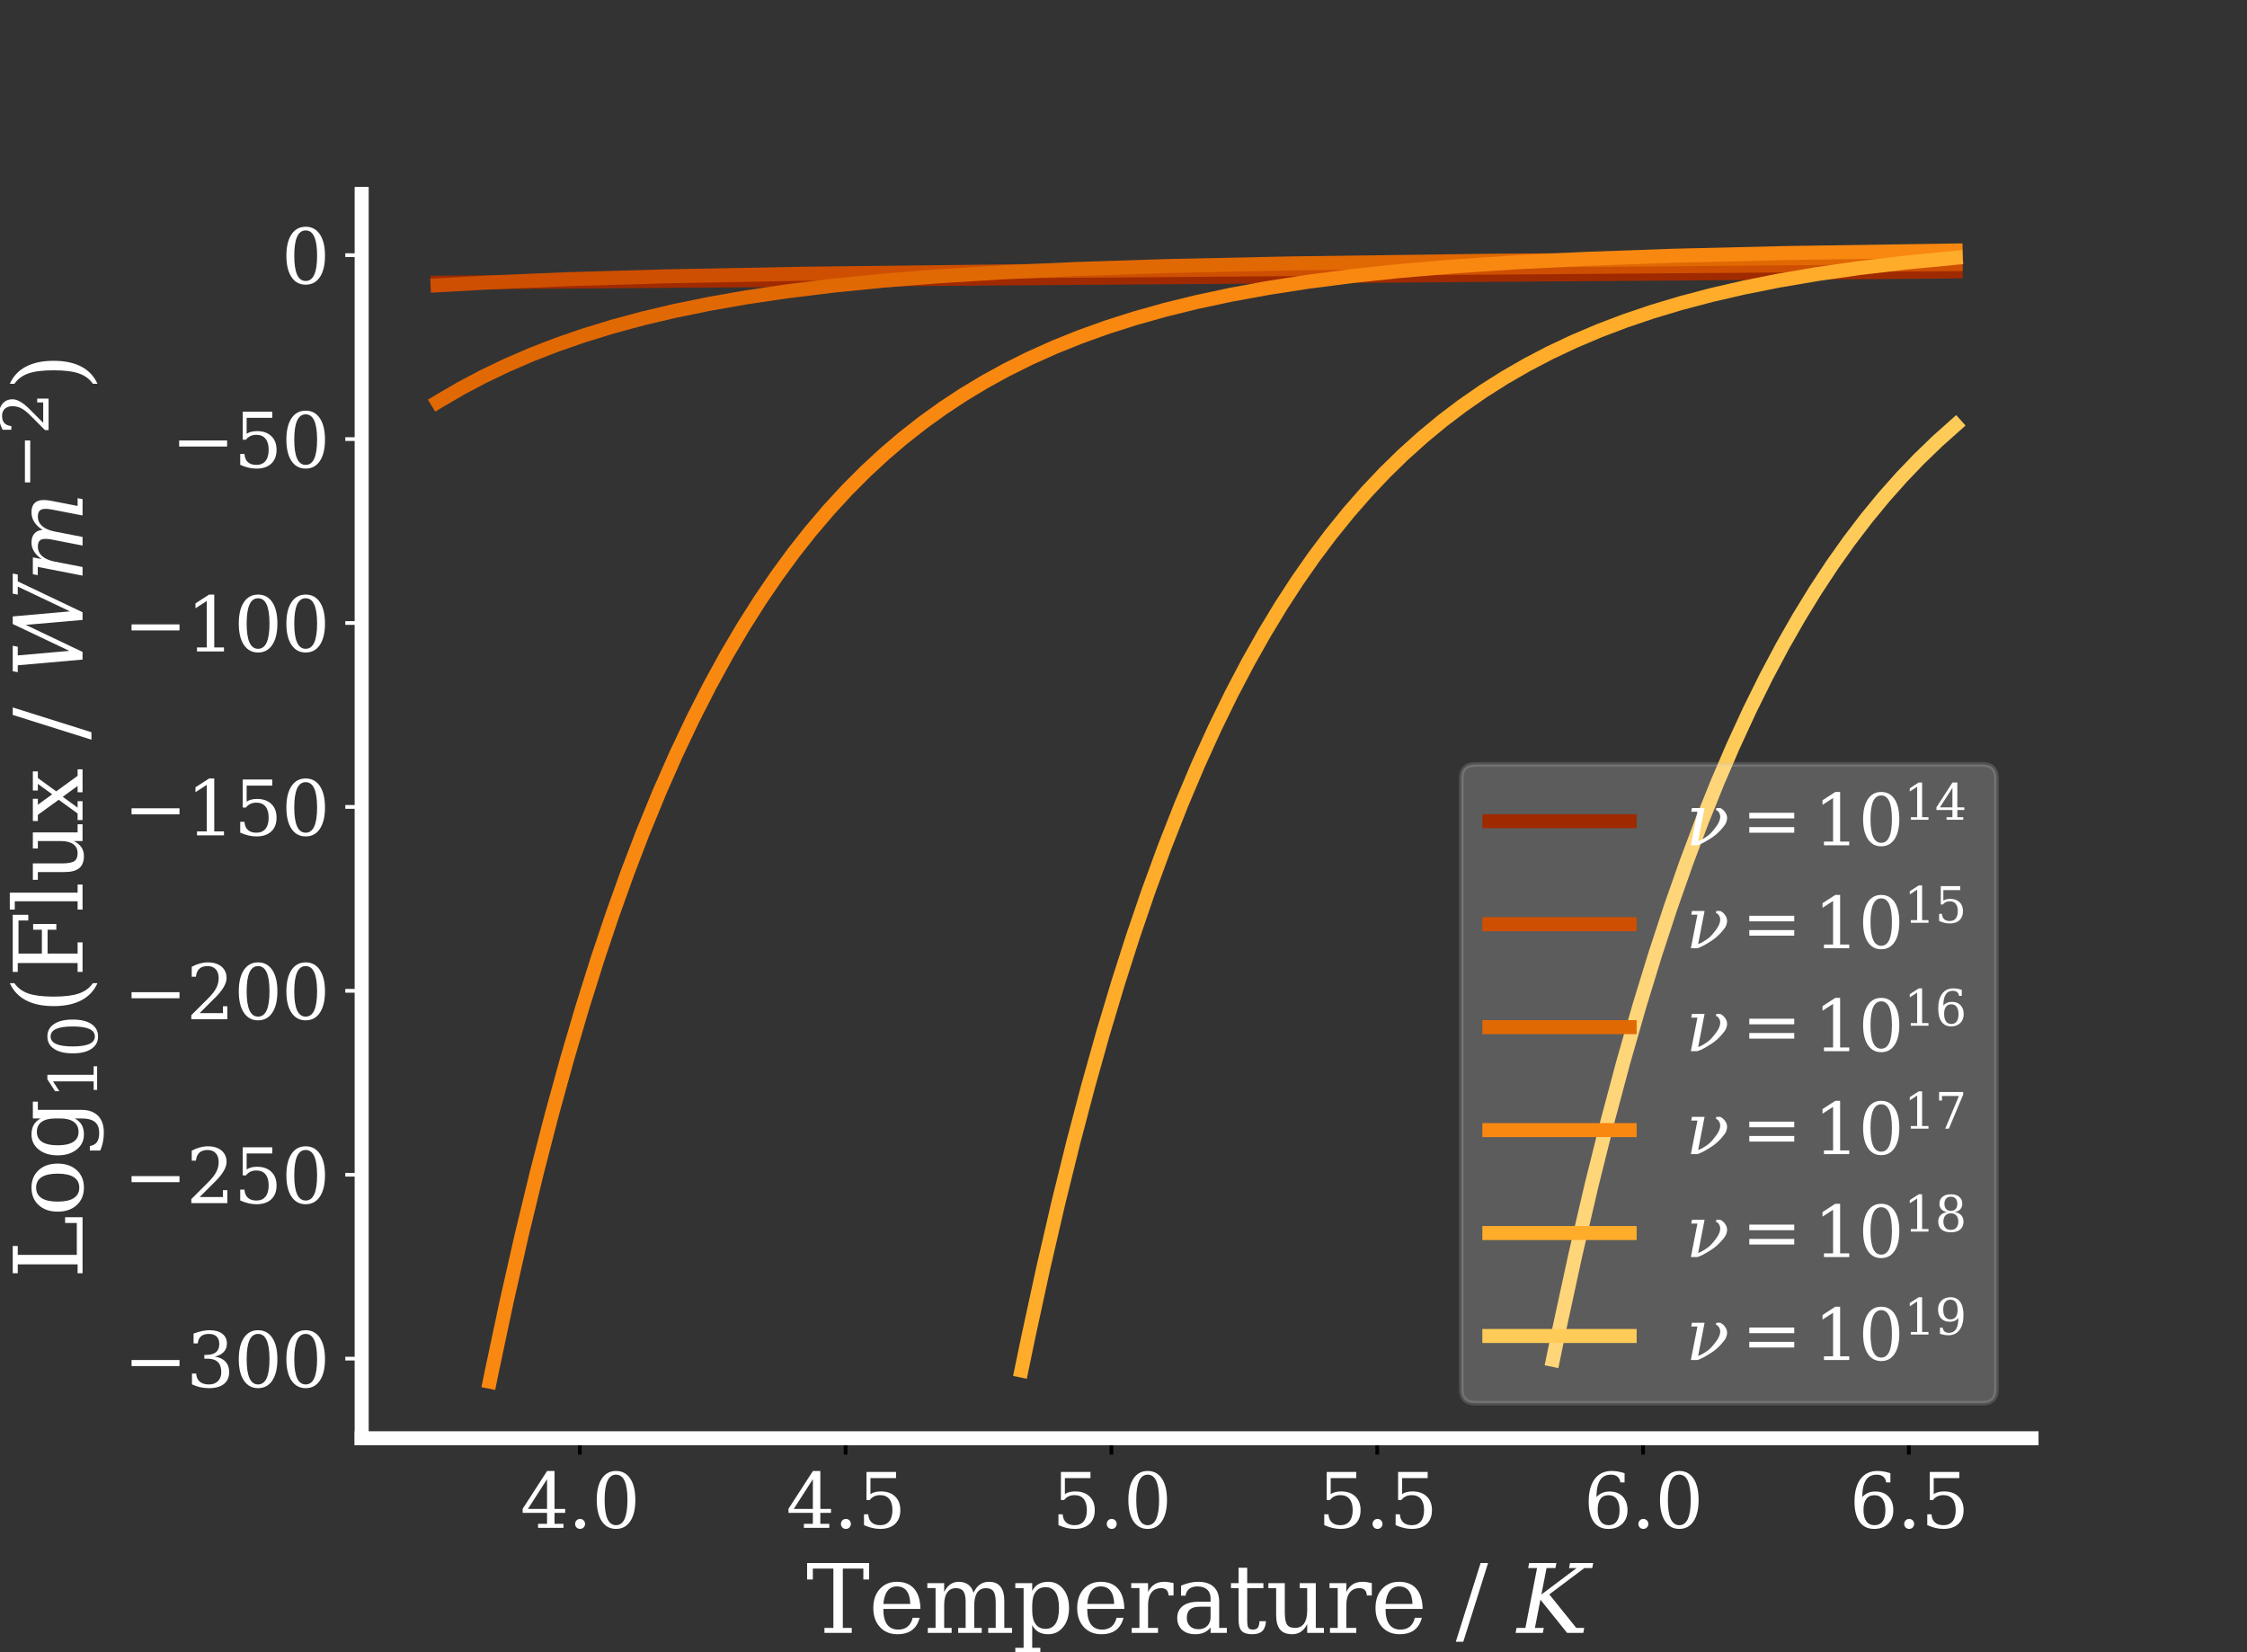 <?xml version="1.0" encoding="UTF-8" standalone="no"?>
<svg
   width="480.547pt"
   height="353.366pt"
   viewBox="0 0 480.548 353.366"
   version="1.1"
   id="svg133"
   sodipodi:docname="_2-2 Log(Flux) v Log(Temperature).svg"
   inkscape:version="1.3 (0e150ed6c4, 2023-07-21)"
   xmlns:inkscape="http://www.inkscape.org/namespaces/inkscape"
   xmlns:sodipodi="http://sodipodi.sourceforge.net/DTD/sodipodi-0.dtd"
   xmlns:xlink="http://www.w3.org/1999/xlink"
   xmlns="http://www.w3.org/2000/svg"
   xmlns:svg="http://www.w3.org/2000/svg"
   xmlns:rdf="http://www.w3.org/1999/02/22-rdf-syntax-ns#"
   xmlns:cc="http://creativecommons.org/ns#"
   xmlns:dc="http://purl.org/dc/elements/1.1/">
  <rect x="0" y="0" width="480.548" height="353.366" fill="#333333" stroke="none"/>
  <sodipodi:namedview
     id="namedview133"
     pagecolor="#ffffff"
     bordercolor="#000000"
     borderopacity="0.25"
     inkscape:showpageshadow="2"
     inkscape:pageopacity="0.0"
     inkscape:pagecheckerboard="0"
     inkscape:deskcolor="#d1d1d1"
     inkscape:document-units="pt"
     inkscape:zoom="1.781684"
     inkscape:cx="333.67309"
     inkscape:cy="230.4"
     inkscape:window-width="1920"
     inkscape:window-height="1017"
     inkscape:window-x="-8"
     inkscape:window-y="-8"
     inkscape:window-maximized="1"
     inkscape:current-layer="svg133" />
  <defs
     id="defs1">
    <style
       type="text/css"
       id="style1">*{stroke-linejoin: round; stroke-linecap: butt}</style>
  </defs>
  <g
     id="figure_1"
     transform="translate(19.747)">
    <g
       id="patch_1">
      <path
         d="M 0,345.6 H 460.8 V 0 H 0 Z"
         style="fill:none"
         id="path1" />
    </g>
    <g
       id="axes_1">
      <g
         id="patch_2">
        <path
           d="M 57.6,307.584 H 414.72 V 41.472 H 57.6 Z"
           style="fill:none"
           id="path2" />
      </g>
      <g
         id="matplotlib.axis_1">
        <g
           id="xtick_1">
          <g
             id="line2d_1">
            <defs
               id="defs2">
              <path
                 id="m5d84d35182"
                 d="M 0,0 V 3.5"
                 style="stroke:#000000;stroke-width:0.8" />
            </defs>
            <g
               id="g2">
              <use
                 xlink:href="#m5d84d35182"
                 x="104.248"
                 y="307.584"
                 style="stroke:#000000;stroke-width:0.8"
                 id="use2" />
            </g>
          </g>
          <g
             id="text_1">
            <!-- 4.0 -->
            <g
               style="fill:#ffffff"
               transform="matrix(0.16,0,0,-0.16,91.526,326.741)"
               id="g5">
              <defs
                 id="defs3">
                <path
                   id="DejaVuSerif-34"
                   d="M 2234,1581 V 4063 L 641,1581 Z M 3609,0 H 1484 v 331 h 750 v 916 H 197 v 341 l 2044,3162 h 618 V 1581 h 891 V 1247 H 2859 V 331 h 750 z"
                   transform="scale(0.016)" />
                <path
                   id="DejaVuSerif-2e"
                   d="m 603,325 q 0,175 119,297 119,122 297,122 172,0 293,-122 Q 1434,500 1434,325 1434,153 1312,31 1191,-91 1019,-91 841,-91 722,29 603,150 603,325 Z"
                   transform="scale(0.016)" />
                <path
                   id="DejaVuSerif-30"
                   d="m 2034,219 q 479,0 716,525 238,525 238,1584 0,1063 -238,1588 -237,525 -716,525 -478,0 -716,-525 -237,-525 -237,-1588 0,-1059 237,-1584 238,-525 716,-525 z m 0,-310 q -759,0 -1186,637 -426,638 -426,1782 0,1147 426,1784 427,638 1186,638 763,0 1188,-638 425,-637 425,-1784 Q 3647,1184 3222,546 2797,-91 2034,-91 Z"
                   transform="scale(0.016)" />
              </defs>
              <use
                 xlink:href="#DejaVuSerif-34"
                 id="use3" />
              <use
                 xlink:href="#DejaVuSerif-2e"
                 x="63.623"
                 id="use4" />
              <use
                 xlink:href="#DejaVuSerif-30"
                 x="95.41"
                 id="use5" />
            </g>
          </g>
        </g>
        <g
           id="xtick_2">
          <g
             id="line2d_2">
            <g
               id="g6">
              <use
                 xlink:href="#m5d84d35182"
                 x="161.096"
                 y="307.584"
                 style="stroke:#000000;stroke-width:0.8"
                 id="use6" />
            </g>
          </g>
          <g
             id="text_2">
            <!-- 4.5 -->
            <g
               style="fill:#ffffff"
               transform="matrix(0.16,0,0,-0.16,148.374,326.741)"
               id="g9">
              <defs
                 id="defs6">
                <path
                   id="DejaVuSerif-35"
                   d="M 3219,4666 V 4153 H 1081 V 2816 q 163,112 380,168 217,57 486,57 756,0 1193,-419 438,-419 438,-1144 0,-740 -442,-1155 -442,-414 -1242,-414 -322,0 -660,79 -337,78 -690,237 v 906 h 353 q 28,-443 282,-678 255,-234 715,-234 494,0 759,325 266,325 266,934 0,606 -264,929 -264,324 -761,324 -281,0 -496,-100 -214,-100 -379,-309 H 750 v 2344 z"
                   transform="scale(0.016)" />
              </defs>
              <use
                 xlink:href="#DejaVuSerif-34"
                 id="use7" />
              <use
                 xlink:href="#DejaVuSerif-2e"
                 x="63.623"
                 id="use8" />
              <use
                 xlink:href="#DejaVuSerif-35"
                 x="95.41"
                 id="use9" />
            </g>
          </g>
        </g>
        <g
           id="xtick_3">
          <g
             id="line2d_3">
            <g
               id="g10">
              <use
                 xlink:href="#m5d84d35182"
                 x="217.945"
                 y="307.584"
                 style="stroke:#000000;stroke-width:0.8"
                 id="use10" />
            </g>
          </g>
          <g
             id="text_3">
            <!-- 5.0 -->
            <g
               style="fill:#ffffff"
               transform="matrix(0.16,0,0,-0.16,205.222,326.741)"
               id="g13">
              <use
                 xlink:href="#DejaVuSerif-35"
                 id="use11" />
              <use
                 xlink:href="#DejaVuSerif-2e"
                 x="63.623"
                 id="use12" />
              <use
                 xlink:href="#DejaVuSerif-30"
                 x="95.41"
                 id="use13" />
            </g>
          </g>
        </g>
        <g
           id="xtick_4">
          <g
             id="line2d_4">
            <g
               id="g14">
              <use
                 xlink:href="#m5d84d35182"
                 x="274.793"
                 y="307.584"
                 style="stroke:#000000;stroke-width:0.8"
                 id="use14" />
            </g>
          </g>
          <g
             id="text_4">
            <!-- 5.5 -->
            <g
               style="fill:#ffffff"
               transform="matrix(0.16,0,0,-0.16,262.07,326.741)"
               id="g17">
              <use
                 xlink:href="#DejaVuSerif-35"
                 id="use15" />
              <use
                 xlink:href="#DejaVuSerif-2e"
                 x="63.623"
                 id="use16" />
              <use
                 xlink:href="#DejaVuSerif-35"
                 x="95.41"
                 id="use17" />
            </g>
          </g>
        </g>
        <g
           id="xtick_5">
          <g
             id="line2d_5">
            <g
               id="g18">
              <use
                 xlink:href="#m5d84d35182"
                 x="331.641"
                 y="307.584"
                 style="stroke:#000000;stroke-width:0.8"
                 id="use18" />
            </g>
          </g>
          <g
             id="text_5">
            <!-- 6.0 -->
            <g
               style="fill:#ffffff"
               transform="matrix(0.16,0,0,-0.16,318.919,326.741)"
               id="g21">
              <defs
                 id="defs18">
                <path
                   id="DejaVuSerif-36"
                   d="m 2094,219 q 440,0 677,323 238,324 238,930 0,606 -238,929 -237,324 -677,324 -447,0 -682,-313 -234,-312 -234,-903 0,-621 237,-956 238,-334 679,-334 z M 1075,2569 q 213,234 481,349 269,116 607,116 696,0 1101,-419 405,-418 405,-1143 0,-709 -436,-1136 -436,-427 -1164,-427 -791,0 -1216,589 -425,590 -425,1683 0,1225 503,1897 503,672 1419,672 247,0 519,-47 272,-47 556,-140 v -769 h -353 q -38,315 -241,481 -203,166 -547,166 -606,0 -903,-460 -297,-459 -306,-1412 z"
                   transform="scale(0.016)" />
              </defs>
              <use
                 xlink:href="#DejaVuSerif-36"
                 id="use19" />
              <use
                 xlink:href="#DejaVuSerif-2e"
                 x="63.623"
                 id="use20" />
              <use
                 xlink:href="#DejaVuSerif-30"
                 x="95.41"
                 id="use21" />
            </g>
          </g>
        </g>
        <g
           id="xtick_6">
          <g
             id="line2d_6">
            <g
               id="g22">
              <use
                 xlink:href="#m5d84d35182"
                 x="388.489"
                 y="307.584"
                 style="stroke:#000000;stroke-width:0.8"
                 id="use22" />
            </g>
          </g>
          <g
             id="text_6">
            <!-- 6.5 -->
            <g
               style="fill:#ffffff"
               transform="matrix(0.16,0,0,-0.16,375.767,326.741)"
               id="g25">
              <use
                 xlink:href="#DejaVuSerif-36"
                 id="use23" />
              <use
                 xlink:href="#DejaVuSerif-2e"
                 x="63.623"
                 id="use24" />
              <use
                 xlink:href="#DejaVuSerif-35"
                 x="95.41"
                 id="use25" />
            </g>
          </g>
        </g>
        <g
           id="text_7">
          <!-- Temperature / $K$ -->
          <g
             style="fill:#ffffff"
             transform="matrix(0.2,0,0,-0.2,152.66,349.225)"
             id="g40">
            <defs
               id="defs25">
              <path
                 id="DejaVuSerif-54"
                 d="m 1222,0 v 331 h 597 V 4294 H 447 V 3566 H 63 V 4666 H 4206 V 3566 h -384 v 728 H 2450 V 331 h 597 V 0 Z"
                 transform="scale(0.016)" />
              <path
                 id="DejaVuSerif-65"
                 d="M 3469,1600 H 991 v -25 q 0,-672 253,-1014 253,-342 747,-342 378,0 620,198 242,199 339,589 h 463 Q 3275,459 2904,184 2534,-91 1931,-91 1203,-91 761,389 319,869 319,1663 q 0,787 434,1268 435,482 1141,482 753,0 1156,-465 403,-464 419,-1348 z m -678,331 q -19,582 -246,877 -226,295 -651,295 -397,0 -625,-297 -228,-297 -278,-875 z"
                 transform="scale(0.016)" />
              <path
                 id="DejaVuSerif-6d"
                 d="m 3316,2675 q 165,366 423,552 258,186 602,186 522,0 778,-324 256,-323 256,-976 V 331 h 519 V 0 H 4300 v 331 h 500 v 1716 q 0,509 -150,725 -150,216 -497,216 -384,0 -586,-291 -201,-291 -201,-847 V 331 h 500 V 0 H 2291 v 331 h 500 v 1738 q 0,497 -150,708 -150,211 -497,211 -385,0 -587,-291 -201,-291 -201,-847 V 331 h 500 V 0 H 263 V 331 H 781 V 2994 H 231 v 328 h 1125 v -591 q 160,332 406,507 247,175 560,175 387,0 646,-193 260,-192 348,-545 z"
                 transform="scale(0.016)" />
              <path
                 id="DejaVuSerif-70"
                 d="m 1313,1825 v -328 q 0,-600 229,-914 230,-314 667,-314 441,0 667,353 227,353 227,1041 0,690 -227,1040 -226,350 -667,350 -437,0 -667,-316 -229,-315 -229,-912 z M 738,2988 H 184 v 334 h 1129 v -519 q 168,313 429,461 261,149 646,149 612,0 999,-485 388,-484 388,-1265 0,-782 -388,-1268 -387,-486 -999,-486 -385,0 -646,148 -261,149 -429,462 V -997 h 543 v -334 H 184 v 334 h 554 z"
                 transform="scale(0.016)" />
              <path
                 id="DejaVuSerif-72"
                 d="m 3059,3328 v -831 h -331 q -15,247 -137,369 -122,122 -357,122 -425,0 -652,-294 -226,-294 -226,-844 V 331 h 666 V 0 H 263 V 331 H 781 V 2994 H 231 v 328 h 1125 v -591 q 169,347 434,514 266,168 648,168 140,0 295,-22 155,-22 326,-63 z"
                 transform="scale(0.016)" />
              <path
                 id="DejaVuSerif-61"
                 d="m 2547,1044 v 703 h -741 q -428,0 -638,-185 -209,-184 -209,-565 0,-347 212,-550 213,-203 576,-203 359,0 579,222 221,222 221,578 z m 575,1031 V 331 h 512 V 0 H 2547 V 359 Q 2356,128 2106,18 1856,-91 1522,-91 969,-91 644,203 319,497 319,997 q 0,516 372,800 372,284 1050,284 h 806 v 228 q 0,379 -230,586 -229,208 -645,208 -344,0 -547,-156 Q 922,2791 872,2484 H 575 v 672 q 300,128 583,192 283,65 551,65 691,0 1052,-343 361,-342 361,-995 z"
                 transform="scale(0.016)" />
              <path
                 id="DejaVuSerif-74"
                 d="M 691,2988 H 184 v 334 h 507 v 1031 h 578 V 3322 H 2350 V 2988 H 1269 V 878 q 0,-422 81,-541 81,-118 300,-118 225,0 328,132 103,133 110,430 h 434 Q 2497,328 2275,118 2053,-91 1600,-91 1103,-91 897,129 691,350 691,878 Z"
                 transform="scale(0.016)" />
              <path
                 id="DejaVuSerif-75"
                 d="M 2266,3322 H 3341 V 331 h 543 V 0 H 2766 V 588 Q 2606,256 2353,82 2100,-91 1766,-91 1213,-91 952,223 691,538 691,1209 V 2988 H 172 v 334 H 1269 V 1388 q 0,-607 148,-832 149,-225 530,-225 400,0 609,294 210,294 210,853 v 1510 h -500 z"
                 transform="scale(0.016)" />
              <path
                 id="DejaVuSerif-20"
                 transform="scale(0.016)"
                 d="" />
              <path
                 id="DejaVuSerif-2f"
                 d="m 1656,4666 h 500 L 500,-594 H 0 Z"
                 transform="scale(0.016)" />
              <path
                 id="DejaVuSerif-Italic-4b"
                 d="m -97,0 63,331 h 593 l 779,4000 H 744 l 65,335 h 1822 l -65,-335 H 1972 L 1628,2566 3981,4331 h -506 l 66,335 h 1550 l -66,-335 H 4500 L 2156,2572 3959,331 h 532 L 4428,0 H 3344 L 1563,2216 1194,331 h 594 L 1725,0 Z"
                 transform="scale(0.016)" />
            </defs>
            <use
               xlink:href="#DejaVuSerif-54"
               transform="translate(0,0.094)"
               id="use26" />
            <use
               xlink:href="#DejaVuSerif-65"
               transform="translate(66.699,0.094)"
               id="use27" />
            <use
               xlink:href="#DejaVuSerif-6d"
               transform="translate(125.879,0.094)"
               id="use28" />
            <use
               xlink:href="#DejaVuSerif-70"
               transform="translate(220.703,0.094)"
               id="use29" />
            <use
               xlink:href="#DejaVuSerif-65"
               transform="translate(284.717,0.094)"
               id="use30" />
            <use
               xlink:href="#DejaVuSerif-72"
               transform="translate(343.896,0.094)"
               id="use31" />
            <use
               xlink:href="#DejaVuSerif-61"
               transform="translate(391.699,0.094)"
               id="use32" />
            <use
               xlink:href="#DejaVuSerif-74"
               transform="translate(451.318,0.094)"
               id="use33" />
            <use
               xlink:href="#DejaVuSerif-75"
               transform="translate(491.504,0.094)"
               id="use34" />
            <use
               xlink:href="#DejaVuSerif-72"
               transform="translate(555.908,0.094)"
               id="use35" />
            <use
               xlink:href="#DejaVuSerif-65"
               transform="translate(603.711,0.094)"
               id="use36" />
            <use
               xlink:href="#DejaVuSerif-20"
               transform="translate(662.891,0.094)"
               id="use37" />
            <use
               xlink:href="#DejaVuSerif-2f"
               transform="translate(694.678,0.094)"
               id="use38" />
            <use
               xlink:href="#DejaVuSerif-20"
               transform="translate(728.369,0.094)"
               id="use39" />
            <use
               xlink:href="#DejaVuSerif-Italic-4b"
               transform="translate(760.156,0.094)"
               id="use40" />
          </g>
        </g>
      </g>
      <g
         id="matplotlib.axis_2">
        <g
           id="ytick_1">
          <g
             id="line2d_7">
            <defs
               id="defs40">
              <path
                 id="m33b98fd17c"
                 d="M 0,0 H -3.5"
                 style="stroke:#ffffff;stroke-width:0.8" />
            </defs>
            <g
               id="g41">
              <use
                 xlink:href="#m33b98fd17c"
                 x="57.6"
                 y="290.561"
                 style="fill:#ffffff;stroke:#ffffff;stroke-width:0.8"
                 id="use41" />
            </g>
          </g>
          <g
             id="text_8">
            <!-- −300 -->
            <g
               style="fill:#ffffff"
               transform="matrix(0.16,0,0,-0.16,6.652,296.64)"
               id="g45">
              <defs
                 id="defs41">
                <path
                   id="DejaVuSerif-2212"
                   d="M 678,2259 H 4684 V 1753 H 678 Z"
                   transform="scale(0.016)" />
                <path
                   id="DejaVuSerif-33"
                   d="m 622,4469 q 366,137 701,209 336,72 630,72 685,0 1069,-296 384,-295 384,-820 0,-421 -266,-704 -265,-283 -752,-383 575,-81 892,-417 317,-336 317,-871 0,-653 -439,-1002 -439,-348 -1264,-348 -366,0 -715,79 -348,78 -691,237 v 906 h 350 q 31,-450 303,-681 272,-231 765,-231 478,0 755,276 277,277 277,758 0,550 -285,833 -284,283 -834,283 h -297 v 319 h 156 q 547,0 820,226 274,227 274,683 0,409 -225,626 -225,218 -647,218 -422,0 -655,-200 -232,-200 -273,-594 H 622 Z"
                   transform="scale(0.016)" />
              </defs>
              <use
                 xlink:href="#DejaVuSerif-2212"
                 id="use42" />
              <use
                 xlink:href="#DejaVuSerif-33"
                 x="83.789"
                 id="use43" />
              <use
                 xlink:href="#DejaVuSerif-30"
                 x="147.412"
                 id="use44" />
              <use
                 xlink:href="#DejaVuSerif-30"
                 x="211.035"
                 id="use45" />
            </g>
          </g>
        </g>
        <g
           id="ytick_2">
          <g
             id="line2d_8">
            <g
               id="g46">
              <use
                 xlink:href="#m33b98fd17c"
                 x="57.6"
                 y="251.23"
                 style="fill:#ffffff;stroke:#ffffff;stroke-width:0.8"
                 id="use46" />
            </g>
          </g>
          <g
             id="text_9">
            <!-- −250 -->
            <g
               style="fill:#ffffff"
               transform="matrix(0.16,0,0,-0.16,6.652,257.308)"
               id="g50">
              <defs
                 id="defs46">
                <path
                   id="DejaVuSerif-32"
                   d="M 819,3553 H 469 v 831 q 334,179 673,272 339,94 664,94 728,0 1150,-353 422,-353 422,-959 0,-685 -956,-1638 -75,-72 -113,-109 L 1131,513 h 1947 v 575 h 366 V 0 H 434 v 341 l 1416,1412 q 469,469 669,861 200,392 200,824 0,471 -246,737 -245,266 -676,266 -447,0 -691,-222 -243,-222 -287,-666 z"
                   transform="scale(0.016)" />
              </defs>
              <use
                 xlink:href="#DejaVuSerif-2212"
                 id="use47" />
              <use
                 xlink:href="#DejaVuSerif-32"
                 x="83.789"
                 id="use48" />
              <use
                 xlink:href="#DejaVuSerif-35"
                 x="147.412"
                 id="use49" />
              <use
                 xlink:href="#DejaVuSerif-30"
                 x="211.035"
                 id="use50" />
            </g>
          </g>
        </g>
        <g
           id="ytick_3">
          <g
             id="line2d_9">
            <g
               id="g51">
              <use
                 xlink:href="#m33b98fd17c"
                 x="57.6"
                 y="211.898"
                 style="fill:#ffffff;stroke:#ffffff;stroke-width:0.8"
                 id="use51" />
            </g>
          </g>
          <g
             id="text_10">
            <!-- −200 -->
            <g
               style="fill:#ffffff"
               transform="matrix(0.16,0,0,-0.16,6.652,217.977)"
               id="g55">
              <use
                 xlink:href="#DejaVuSerif-2212"
                 id="use52" />
              <use
                 xlink:href="#DejaVuSerif-32"
                 x="83.789"
                 id="use53" />
              <use
                 xlink:href="#DejaVuSerif-30"
                 x="147.412"
                 id="use54" />
              <use
                 xlink:href="#DejaVuSerif-30"
                 x="211.035"
                 id="use55" />
            </g>
          </g>
        </g>
        <g
           id="ytick_4">
          <g
             id="line2d_10">
            <g
               id="g56">
              <use
                 xlink:href="#m33b98fd17c"
                 x="57.6"
                 y="172.566"
                 style="fill:#ffffff;stroke:#ffffff;stroke-width:0.8"
                 id="use56" />
            </g>
          </g>
          <g
             id="text_11">
            <!-- −150 -->
            <g
               style="fill:#ffffff"
               transform="matrix(0.16,0,0,-0.16,6.652,178.645)"
               id="g60">
              <defs
                 id="defs56">
                <path
                   id="DejaVuSerif-31"
                   d="m 909,0 v 331 h 813 V 4213 L 781,3603 v 410 l 1138,737 h 431 V 331 h 813 V 0 Z"
                   transform="scale(0.016)" />
              </defs>
              <use
                 xlink:href="#DejaVuSerif-2212"
                 id="use57" />
              <use
                 xlink:href="#DejaVuSerif-31"
                 x="83.789"
                 id="use58" />
              <use
                 xlink:href="#DejaVuSerif-35"
                 x="147.412"
                 id="use59" />
              <use
                 xlink:href="#DejaVuSerif-30"
                 x="211.035"
                 id="use60" />
            </g>
          </g>
        </g>
        <g
           id="ytick_5">
          <g
             id="line2d_11">
            <g
               id="g61">
              <use
                 xlink:href="#m33b98fd17c"
                 x="57.6"
                 y="133.235"
                 style="fill:#ffffff;stroke:#ffffff;stroke-width:0.8"
                 id="use61" />
            </g>
          </g>
          <g
             id="text_12">
            <!-- −100 -->
            <g
               style="fill:#ffffff"
               transform="matrix(0.16,0,0,-0.16,6.652,139.314)"
               id="g65">
              <use
                 xlink:href="#DejaVuSerif-2212"
                 id="use62" />
              <use
                 xlink:href="#DejaVuSerif-31"
                 x="83.789"
                 id="use63" />
              <use
                 xlink:href="#DejaVuSerif-30"
                 x="147.412"
                 id="use64" />
              <use
                 xlink:href="#DejaVuSerif-30"
                 x="211.035"
                 id="use65" />
            </g>
          </g>
        </g>
        <g
           id="ytick_6">
          <g
             id="line2d_12">
            <g
               id="g66">
              <use
                 xlink:href="#m33b98fd17c"
                 x="57.6"
                 y="93.903"
                 style="fill:#ffffff;stroke:#ffffff;stroke-width:0.8"
                 id="use66" />
            </g>
          </g>
          <g
             id="text_13">
            <!-- −50 -->
            <g
               style="fill:#ffffff"
               transform="matrix(0.16,0,0,-0.16,16.832,99.982)"
               id="g69">
              <use
                 xlink:href="#DejaVuSerif-2212"
                 id="use67" />
              <use
                 xlink:href="#DejaVuSerif-35"
                 x="83.789"
                 id="use68" />
              <use
                 xlink:href="#DejaVuSerif-30"
                 x="147.412"
                 id="use69" />
            </g>
          </g>
        </g>
        <g
           id="ytick_7">
          <g
             id="line2d_13">
            <g
               id="g70">
              <use
                 xlink:href="#m33b98fd17c"
                 x="57.6"
                 y="54.572"
                 style="fill:#ffffff;stroke:#ffffff;stroke-width:0.8"
                 id="use70" />
            </g>
          </g>
          <g
             id="text_14">
            <!-- 0 -->
            <g
               style="fill:#ffffff"
               transform="matrix(0.16,0,0,-0.16,40.42,60.65)"
               id="g71">
              <use
                 xlink:href="#DejaVuSerif-30"
                 id="use71" />
            </g>
          </g>
        </g>
        <g
           id="text_15">
          <!-- Log$_{10}$(Flux / $W m^{-2}$) -->
          <g
             style="fill:#ffffff"
             transform="matrix(0,-0.2,-0.2,0,-1.948,273.428)"
             id="g89">
            <defs
               id="defs71">
              <path
                 id="DejaVuSerif-4c"
                 d="M 353,0 V 331 H 947 V 4331 H 353 v 335 H 2175 V 4331 H 1581 V 384 h 2132 v 782 h 384 V 0 Z"
                 transform="scale(0.016)" />
              <path
                 id="DejaVuSerif-6f"
                 d="m 1925,219 q 463,0 698,365 236,366 236,1079 0,712 -236,1076 -235,364 -698,364 -462,0 -698,-364 Q 991,2375 991,1663 991,950 1228,584 1466,219 1925,219 Z m 0,-310 q -725,0 -1166,480 -440,480 -440,1274 0,793 439,1271 439,479 1167,479 728,0 1167,-479 439,-478 439,-1271 Q 3531,869 3092,389 2653,-91 1925,-91 Z"
                 transform="scale(0.016)" />
              <path
                 id="DejaVuSerif-67"
                 d="M 3359,2988 V 72 q 0,-716 -394,-1105 -393,-389 -1121,-389 -328,0 -628,60 -300,59 -575,178 v 696 h 300 q 56,-325 265,-475 210,-150 600,-150 507,0 742,286 236,286 236,899 V 519 Q 2616,206 2355,57 2094,-91 1709,-91 1097,-91 708,395 319,881 319,1663 q 0,781 387,1265 388,485 1003,485 385,0 646,-149 261,-148 429,-461 v 519 H 3909 V 2988 Z M 2784,1825 q 0,597 -230,912 -229,316 -666,316 -444,0 -671,-350 -226,-350 -226,-1040 0,-688 226,-1041 227,-353 671,-353 437,0 666,314 230,314 230,914 z"
                 transform="scale(0.016)" />
              <path
                 id="DejaVuSerif-28"
                 d="M 2041,-997 Q 1281,-656 893,83 506,822 506,1931 q 0,1113 387,1852 388,739 1148,1080 v -307 q -482,-331 -691,-933 -209,-601 -209,-1692 0,-1087 209,-1689 209,-601 691,-933 z"
                 transform="scale(0.016)" />
              <path
                 id="DejaVuSerif-46"
                 d="M 353,0 V 331 H 947 V 4331 H 353 v 335 H 4172 V 3628 h -384 v 653 H 1581 V 2719 h 1594 v 584 h 384 V 1753 h -384 v 585 H 1581 V 331 h 747 V 0 Z"
                 transform="scale(0.016)" />
              <path
                 id="DejaVuSerif-6c"
                 d="m 1313,331 h 543 V 0 H 184 V 331 H 738 V 4531 H 184 v 332 h 1129 z"
                 transform="scale(0.016)" />
              <path
                 id="DejaVuSerif-78"
                 d="m 1863,2028 696,960 h -446 v 334 H 3391 V 2988 H 2950 L 2059,1759 3097,331 h 434 V 0 H 1997 v 331 h 422 L 1697,1325 972,331 h 431 V 0 H 141 V 331 H 581 L 1497,1594 488,2988 H 78 v 334 h 1485 v -334 h -397 z"
                 transform="scale(0.016)" />
              <path
                 id="DejaVuSerif-Italic-57"
                 d="M 4425,0 H 3913 L 3581,3794 1775,0 H 1263 L 881,4331 H 419 l 65,335 h 1704 l -66,-335 H 1541 L 1844,884 3641,4666 h 506 L 4484,844 6141,4331 h -538 l 66,335 h 1344 l -66,-335 h -459 z"
                 transform="scale(0.016)" />
              <path
                 id="DejaVuSerif-Italic-6d"
                 d="m 3503,2675 q 238,366 531,552 294,186 638,186 522,0 716,-325 115,-194 115,-510 0,-206 -50,-465 L 5106,331 h 519 L 5563,0 H 4469 l 397,2047 q 47,244 47,419 0,193 -57,306 -106,216 -453,216 -384,0 -642,-291 -258,-291 -367,-847 L 3034,0 h -575 l 404,2069 q 43,234 43,403 0,194 -56,303 -109,213 -456,213 -385,0 -643,-291 -257,-291 -367,-847 L 1025,0 H 450 l 581,2994 H 481 l 63,328 h 1125 l -113,-591 q 222,332 503,507 282,175 594,175 388,0 609,-193 222,-192 241,-545 z"
                 transform="scale(0.016)" />
              <path
                 id="DejaVuSerif-29"
                 d="m 453,-997 v 306 q 481,332 692,933 211,602 211,1689 0,1091 -211,1692 -211,602 -692,933 v 307 Q 1216,4522 1603,3783 1991,3044 1991,1931 1991,822 1603,83 1216,-656 453,-997 Z"
                 transform="scale(0.016)" />
            </defs>
            <use
               xlink:href="#DejaVuSerif-4c"
               transform="translate(0,0.713)"
               id="use72" />
            <use
               xlink:href="#DejaVuSerif-6f"
               transform="translate(66.406,0.713)"
               id="use73" />
            <use
               xlink:href="#DejaVuSerif-67"
               transform="translate(126.611,0.713)"
               id="use74" />
            <use
               xlink:href="#DejaVuSerif-31"
               transform="matrix(0.7,0,0,0.7,191.533,-14.859)"
               id="use75" />
            <use
               xlink:href="#DejaVuSerif-30"
               transform="matrix(0.7,0,0,0.7,236.069,-14.859)"
               id="use76" />
            <use
               xlink:href="#DejaVuSerif-28"
               transform="translate(283.201,0.713)"
               id="use77" />
            <use
               xlink:href="#DejaVuSerif-46"
               transform="translate(322.215,0.713)"
               id="use78" />
            <use
               xlink:href="#DejaVuSerif-6c"
               transform="translate(391.599,0.713)"
               id="use79" />
            <use
               xlink:href="#DejaVuSerif-75"
               transform="translate(423.582,0.713)"
               id="use80" />
            <use
               xlink:href="#DejaVuSerif-78"
               transform="translate(487.986,0.713)"
               id="use81" />
            <use
               xlink:href="#DejaVuSerif-20"
               transform="translate(544.383,0.713)"
               id="use82" />
            <use
               xlink:href="#DejaVuSerif-2f"
               transform="translate(576.17,0.713)"
               id="use83" />
            <use
               xlink:href="#DejaVuSerif-20"
               transform="translate(609.861,0.713)"
               id="use84" />
            <use
               xlink:href="#DejaVuSerif-Italic-57"
               transform="translate(641.648,0.713)"
               id="use85" />
            <use
               xlink:href="#DejaVuSerif-Italic-6d"
               transform="translate(744.431,0.713)"
               id="use86" />
            <use
               xlink:href="#DejaVuSerif-2212"
               transform="matrix(0.7,0,0,0.7,843.694,37.047)"
               id="use87" />
            <use
               xlink:href="#DejaVuSerif-32"
               transform="matrix(0.7,0,0,0.7,902.346,37.047)"
               id="use88" />
            <use
               xlink:href="#DejaVuSerif-29"
               transform="translate(949.477,0.713)"
               id="use89" />
          </g>
        </g>
      </g>
      <g
         id="line2d_14">
        <path
           d="M 398.487,58.055 91.088,60.294 73.833,60.464 v 0"
           clip-path="url(#pab048aea16)"
           style="fill:none;stroke:#a02a00;stroke-width:3;stroke-linecap:square"
           id="path89" />
      </g>
      <g
         id="line2d_15">
        <path
           d="m 398.487,56.483 -197.305,1.485 -49.41,0.58 -29.07,0.549 -21.194,0.615 -16.892,0.709 -10.785,0.596 v 0"
           clip-path="url(#pab048aea16)"
           style="fill:none;stroke:#ce4f01;stroke-width:3;stroke-linecap:square"
           id="path90" />
      </g>
      <g
         id="line2d_16">
        <path
           d="m 398.487,54.929 -100.685,0.851 -41.467,0.555 -26.267,0.561 -19.602,0.632 -16.075,0.735 -13.595,0.837 -11.818,0.941 -10.752,1.075 -9.682,1.19 -8.611,1.274 -7.896,1.38 -7.539,1.541 -6.823,1.612 -6.465,1.748 -6.107,1.875 -5.749,1.99 -5.391,2.088 -5.391,2.33 -5.032,2.416 -4.673,2.476 -4.674,2.722 -0.36,0.22 v 0"
           clip-path="url(#pab048aea16)"
           style="fill:none;stroke:#e16904;stroke-width:3;stroke-linecap:square"
           id="path91" />
      </g>
      <g
         id="line2d_17">
        <path
           d="m 398.487,53.568 -36.011,0.544 -24.226,0.578 -18.666,0.663 -15.177,0.754 -13.232,0.875 -11.563,0.982 -10.206,1.08 -9.533,1.231 -8.495,1.317 -7.802,1.426 -7.46,1.591 -6.758,1.664 -6.41,1.804 -6.059,1.934 -5.708,2.053 -5.355,2.154 -5.358,2.402 -5.004,2.491 -4.648,2.552 -4.65,2.805 -4.294,2.836 -4.296,3.094 -4.297,3.377 -3.94,3.365 -3.941,3.646 -3.942,3.95 -3.943,4.279 -3.944,4.636 -3.586,4.549 -3.587,4.893 -3.588,5.263 -3.588,5.66 -3.589,6.088 -3.589,6.548 -3.59,7.043 -3.59,7.575 -3.591,8.147 -3.591,8.763 -3.233,8.452 -3.233,9.024 -3.233,9.636 -3.233,10.289 -3.234,10.986 -3.234,11.731 -3.234,12.526 -3.235,13.375 -3.235,14.282 -3.235,15.25 -0.359,1.757 v 0"
           clip-path="url(#pab048aea16)"
           style="fill:none;stroke:#f98811;stroke-width:3;stroke-linecap:square"
           id="path92" />
      </g>
      <g
         id="line2d_18">
        <path
           d="m 398.487,55.136 -10.774,1.033 -9.94,1.175 -9.032,1.293 -8.173,1.392 -7.422,1.48 -6.898,1.59 -6.657,1.76 -6.051,1.82 -5.76,1.952 -5.456,2.071 -5.485,2.326 -5.166,2.44 -4.84,2.53 -4.856,2.8 -4.522,2.867 -4.534,3.151 -4.194,3.184 -4.203,3.474 -4.21,3.789 -3.866,3.775 -3.871,4.089 -3.876,4.429 -3.881,4.797 -3.532,4.706 -3.536,5.06 -3.539,5.441 -3.542,5.851 -3.545,6.291 -3.548,6.765 -3.551,7.275 -3.553,7.823 -3.556,8.412 -3.558,9.046 -3.56,9.728 -3.206,9.381 -3.207,10.015 -3.209,10.693 -3.21,11.416 -3.212,12.188 -3.213,13.012 -3.214,13.893 -3.215,14.833 -1.429,6.91 v 0"
           clip-path="url(#pab048aea16)"
           style="fill:none;stroke:#ffac2b;stroke-width:3;stroke-linecap:square"
           id="path93" />
      </g>
      <g
         id="line2d_19">
        <path
           d="m 398.487,90.886 -3.877,3.459 -3.929,3.793 -3.744,3.907 -3.761,4.234 -3.666,4.45 -3.798,4.973 -3.602,5.083 -3.679,5.588 -3.43,5.599 -3.478,6.088 -3.52,6.614 -3.557,7.18 -3.59,7.79 -3.289,7.652 -3.311,8.235 -3.331,8.861 -3.349,9.532 -3.365,10.254 -3.38,11.028 -3.394,11.86 -3.407,12.754 -3.419,13.715 -3.43,14.747 -3.44,15.857 -1.379,6.672 v 0"
           clip-path="url(#pab048aea16)"
           style="fill:none;stroke:#ffcb58;stroke-width:3;stroke-linecap:square"
           id="path94" />
      </g>
      <g
         id="patch_3">
        <path
           d="M 57.6,307.584 V 41.472"
           style="fill:none;stroke:#ffffff;stroke-width:3;stroke-linecap:square;stroke-linejoin:miter"
           id="path95" />
      </g>
      <g
         id="patch_4">
        <path
           d="M 57.6,307.584 H 414.72"
           style="fill:none;stroke:#ffffff;stroke-width:3;stroke-linecap:square;stroke-linejoin:miter"
           id="path96" />
      </g>
      <g
         id="legend_1">
        <g
           id="patch_5">
          <path
             d="m 295.77,300.084 h 108.45 q 3,0 3,-3 V 166.481 q 0,-3 -3,-3 H 295.77 q -3,0 -3,3 V 297.084 q 0,3 3,3 z"
             style="opacity:0.2;fill:#ffffff;stroke:#cccccc;stroke-linejoin:miter"
             id="path97" />
        </g>
        <g
           id="line2d_20">
          <path
             d="m 298.77,175.629 h 15 15"
             style="fill:none;stroke:#a02a00;stroke-width:3;stroke-linecap:square"
             id="path98" />
        </g>
        <g
           id="text_16">
          <!-- $\nu = 10^{14}$ -->
          <g
             style="fill:#ffffff"
             transform="matrix(0.15,0,0,-0.15,340.77,180.879)"
             id="g103">
            <defs
               id="defs98">
              <path
                 id="DejaVuSerif-Italic-3bd"
                 d="m 1103,363 q 413,150 894,512 294,219 694,763 259,337 343,650 82,287 -9,506 -119,303 -334,344 l 34,184 h 350 q 325,-153 509,-494 144,-262 82,-581 -44,-231 -172,-422 -94,-137 -378,-459 Q 2738,950 2297,663 1494,138 1034,0 H 456 l 585,2988 H 491 l 62,334 h 1125 z"
                 transform="scale(0.016)" />
              <path
                 id="DejaVuSerif-3d"
                 d="M 678,2894 H 4684 V 2394 H 678 Z m 0,-1275 H 4684 V 1119 H 678 Z"
                 transform="scale(0.016)" />
            </defs>
            <use
               xlink:href="#DejaVuSerif-Italic-3bd"
               transform="translate(0,0.713)"
               id="use98" />
            <use
               xlink:href="#DejaVuSerif-3d"
               transform="translate(79.756,0.713)"
               id="use99" />
            <use
               xlink:href="#DejaVuSerif-31"
               transform="translate(182.51,0.713)"
               id="use100" />
            <use
               xlink:href="#DejaVuSerif-30"
               transform="translate(246.133,0.713)"
               id="use101" />
            <use
               xlink:href="#DejaVuSerif-31"
               transform="matrix(0.7,0,0,0.7,310.664,37.047)"
               id="use102" />
            <use
               xlink:href="#DejaVuSerif-34"
               transform="matrix(0.7,0,0,0.7,355.2,37.047)"
               id="use103" />
          </g>
        </g>
        <g
           id="line2d_21">
          <path
             d="m 298.77,197.646 h 15 15"
             style="fill:none;stroke:#ce4f01;stroke-width:3;stroke-linecap:square"
             id="path103" />
        </g>
        <g
           id="text_17">
          <!-- $\nu = 10^{15}$ -->
          <g
             style="fill:#ffffff"
             transform="matrix(0.15,0,0,-0.15,340.77,202.896)"
             id="g109">
            <use
               xlink:href="#DejaVuSerif-Italic-3bd"
               transform="translate(0,0.713)"
               id="use104" />
            <use
               xlink:href="#DejaVuSerif-3d"
               transform="translate(79.756,0.713)"
               id="use105" />
            <use
               xlink:href="#DejaVuSerif-31"
               transform="translate(182.51,0.713)"
               id="use106" />
            <use
               xlink:href="#DejaVuSerif-30"
               transform="translate(246.133,0.713)"
               id="use107" />
            <use
               xlink:href="#DejaVuSerif-31"
               transform="matrix(0.7,0,0,0.7,310.664,37.047)"
               id="use108" />
            <use
               xlink:href="#DejaVuSerif-35"
               transform="matrix(0.7,0,0,0.7,355.2,37.047)"
               id="use109" />
          </g>
        </g>
        <g
           id="line2d_22">
          <path
             d="m 298.77,219.663 h 15 15"
             style="fill:none;stroke:#e16904;stroke-width:3;stroke-linecap:square"
             id="path109" />
        </g>
        <g
           id="text_18">
          <!-- $\nu = 10^{16}$ -->
          <g
             style="fill:#ffffff"
             transform="matrix(0.15,0,0,-0.15,340.77,224.913)"
             id="g115">
            <use
               xlink:href="#DejaVuSerif-Italic-3bd"
               transform="translate(0,0.713)"
               id="use110" />
            <use
               xlink:href="#DejaVuSerif-3d"
               transform="translate(79.756,0.713)"
               id="use111" />
            <use
               xlink:href="#DejaVuSerif-31"
               transform="translate(182.51,0.713)"
               id="use112" />
            <use
               xlink:href="#DejaVuSerif-30"
               transform="translate(246.133,0.713)"
               id="use113" />
            <use
               xlink:href="#DejaVuSerif-31"
               transform="matrix(0.7,0,0,0.7,310.664,37.047)"
               id="use114" />
            <use
               xlink:href="#DejaVuSerif-36"
               transform="matrix(0.7,0,0,0.7,355.2,37.047)"
               id="use115" />
          </g>
        </g>
        <g
           id="line2d_23">
          <path
             d="m 298.77,241.68 h 15 15"
             style="fill:none;stroke:#f98811;stroke-width:3;stroke-linecap:square"
             id="path115" />
        </g>
        <g
           id="text_19">
          <!-- $\nu = 10^{17}$ -->
          <g
             style="fill:#ffffff"
             transform="matrix(0.15,0,0,-0.15,340.77,246.93)"
             id="g121">
            <defs
               id="defs115">
              <path
                 id="DejaVuSerif-37"
                 d="M 3609,4347 1784,0 H 1319 L 3059,4153 H 903 V 3578 H 538 v 1088 h 3071 z"
                 transform="scale(0.016)" />
            </defs>
            <use
               xlink:href="#DejaVuSerif-Italic-3bd"
               transform="translate(0,0.713)"
               id="use116" />
            <use
               xlink:href="#DejaVuSerif-3d"
               transform="translate(79.756,0.713)"
               id="use117" />
            <use
               xlink:href="#DejaVuSerif-31"
               transform="translate(182.51,0.713)"
               id="use118" />
            <use
               xlink:href="#DejaVuSerif-30"
               transform="translate(246.133,0.713)"
               id="use119" />
            <use
               xlink:href="#DejaVuSerif-31"
               transform="matrix(0.7,0,0,0.7,310.664,37.047)"
               id="use120" />
            <use
               xlink:href="#DejaVuSerif-37"
               transform="matrix(0.7,0,0,0.7,355.2,37.047)"
               id="use121" />
          </g>
        </g>
        <g
           id="line2d_24">
          <path
             d="m 298.77,263.697 h 15 15"
             style="fill:none;stroke:#ffac2b;stroke-width:3;stroke-linecap:square"
             id="path121" />
        </g>
        <g
           id="text_20">
          <!-- $\nu = 10^{18}$ -->
          <g
             style="fill:#ffffff"
             transform="matrix(0.15,0,0,-0.15,340.77,268.947)"
             id="g127">
            <defs
               id="defs121">
              <path
                 id="DejaVuSerif-38"
                 d="m 2981,1275 q 0,500 -249,776 -248,277 -698,277 -450,0 -698,-277 -248,-276 -248,-776 0,-503 248,-780 248,-276 698,-276 450,0 698,276 249,277 249,780 z m -128,2266 q 0,425 -216,662 -215,238 -603,238 -384,0 -601,-238 -217,-237 -217,-662 0,-428 217,-666 217,-237 601,-237 388,0 603,237 216,238 216,666 z M 2516,2484 q 531,-71 828,-392 297,-320 297,-817 Q 3641,619 3225,264 2809,-91 2034,-91 1263,-91 845,264 428,619 428,1275 q 0,497 297,817 297,321 831,392 -472,85 -724,358 -251,274 -251,699 0,562 387,885 388,324 1066,324 679,0 1066,-324 388,-323 388,-885 0,-425 -252,-699 -252,-273 -720,-358 z"
                 transform="scale(0.016)" />
            </defs>
            <use
               xlink:href="#DejaVuSerif-Italic-3bd"
               transform="translate(0,0.713)"
               id="use122" />
            <use
               xlink:href="#DejaVuSerif-3d"
               transform="translate(79.756,0.713)"
               id="use123" />
            <use
               xlink:href="#DejaVuSerif-31"
               transform="translate(182.51,0.713)"
               id="use124" />
            <use
               xlink:href="#DejaVuSerif-30"
               transform="translate(246.133,0.713)"
               id="use125" />
            <use
               xlink:href="#DejaVuSerif-31"
               transform="matrix(0.7,0,0,0.7,310.664,37.047)"
               id="use126" />
            <use
               xlink:href="#DejaVuSerif-38"
               transform="matrix(0.7,0,0,0.7,355.2,37.047)"
               id="use127" />
          </g>
        </g>
        <g
           id="line2d_25">
          <path
             d="m 298.77,285.714 h 15 15"
             style="fill:none;stroke:#ffcb58;stroke-width:3;stroke-linecap:square"
             id="path127" />
        </g>
        <g
           id="text_21">
          <!-- $\nu = 10^{19}$ -->
          <g
             style="fill:#ffffff"
             transform="matrix(0.15,0,0,-0.15,340.77,290.964)"
             id="g133">
            <defs
               id="defs127">
              <path
                 id="DejaVuSerif-39"
                 d="m 2994,2091 q -210,-235 -482,-351 -271,-115 -612,-115 -694,0 -1096,419 -401,419 -401,1144 0,709 436,1135 436,427 1164,427 791,0 1214,-589 424,-589 424,-1683 Q 3641,1253 3137,581 2634,-91 1722,-91 1475,-91 1203,-44 931,3 647,97 v 775 h 350 q 41,-316 244,-485 203,-168 543,-168 607,0 903,457 297,458 307,1415 z M 1978,4441 q -444,0 -680,-324 -235,-323 -235,-929 0,-607 235,-932 236,-325 680,-325 444,0 680,314 236,314 236,905 0,622 -238,956 -237,335 -678,335 z"
                 transform="scale(0.016)" />
            </defs>
            <use
               xlink:href="#DejaVuSerif-Italic-3bd"
               transform="translate(0,0.713)"
               id="use128" />
            <use
               xlink:href="#DejaVuSerif-3d"
               transform="translate(79.756,0.713)"
               id="use129" />
            <use
               xlink:href="#DejaVuSerif-31"
               transform="translate(182.51,0.713)"
               id="use130" />
            <use
               xlink:href="#DejaVuSerif-30"
               transform="translate(246.133,0.713)"
               id="use131" />
            <use
               xlink:href="#DejaVuSerif-31"
               transform="matrix(0.7,0,0,0.7,310.664,37.047)"
               id="use132" />
            <use
               xlink:href="#DejaVuSerif-39"
               transform="matrix(0.7,0,0,0.7,355.2,37.047)"
               id="use133" />
          </g>
        </g>
      </g>
    </g>
  </g>
  <defs
     id="defs133">
    <clipPath
       id="pab048aea16">
      <rect
         x="57.6"
         y="41.472"
         width="357.12"
         height="266.112"
         id="rect133" />
    </clipPath>
  </defs>
</svg>
